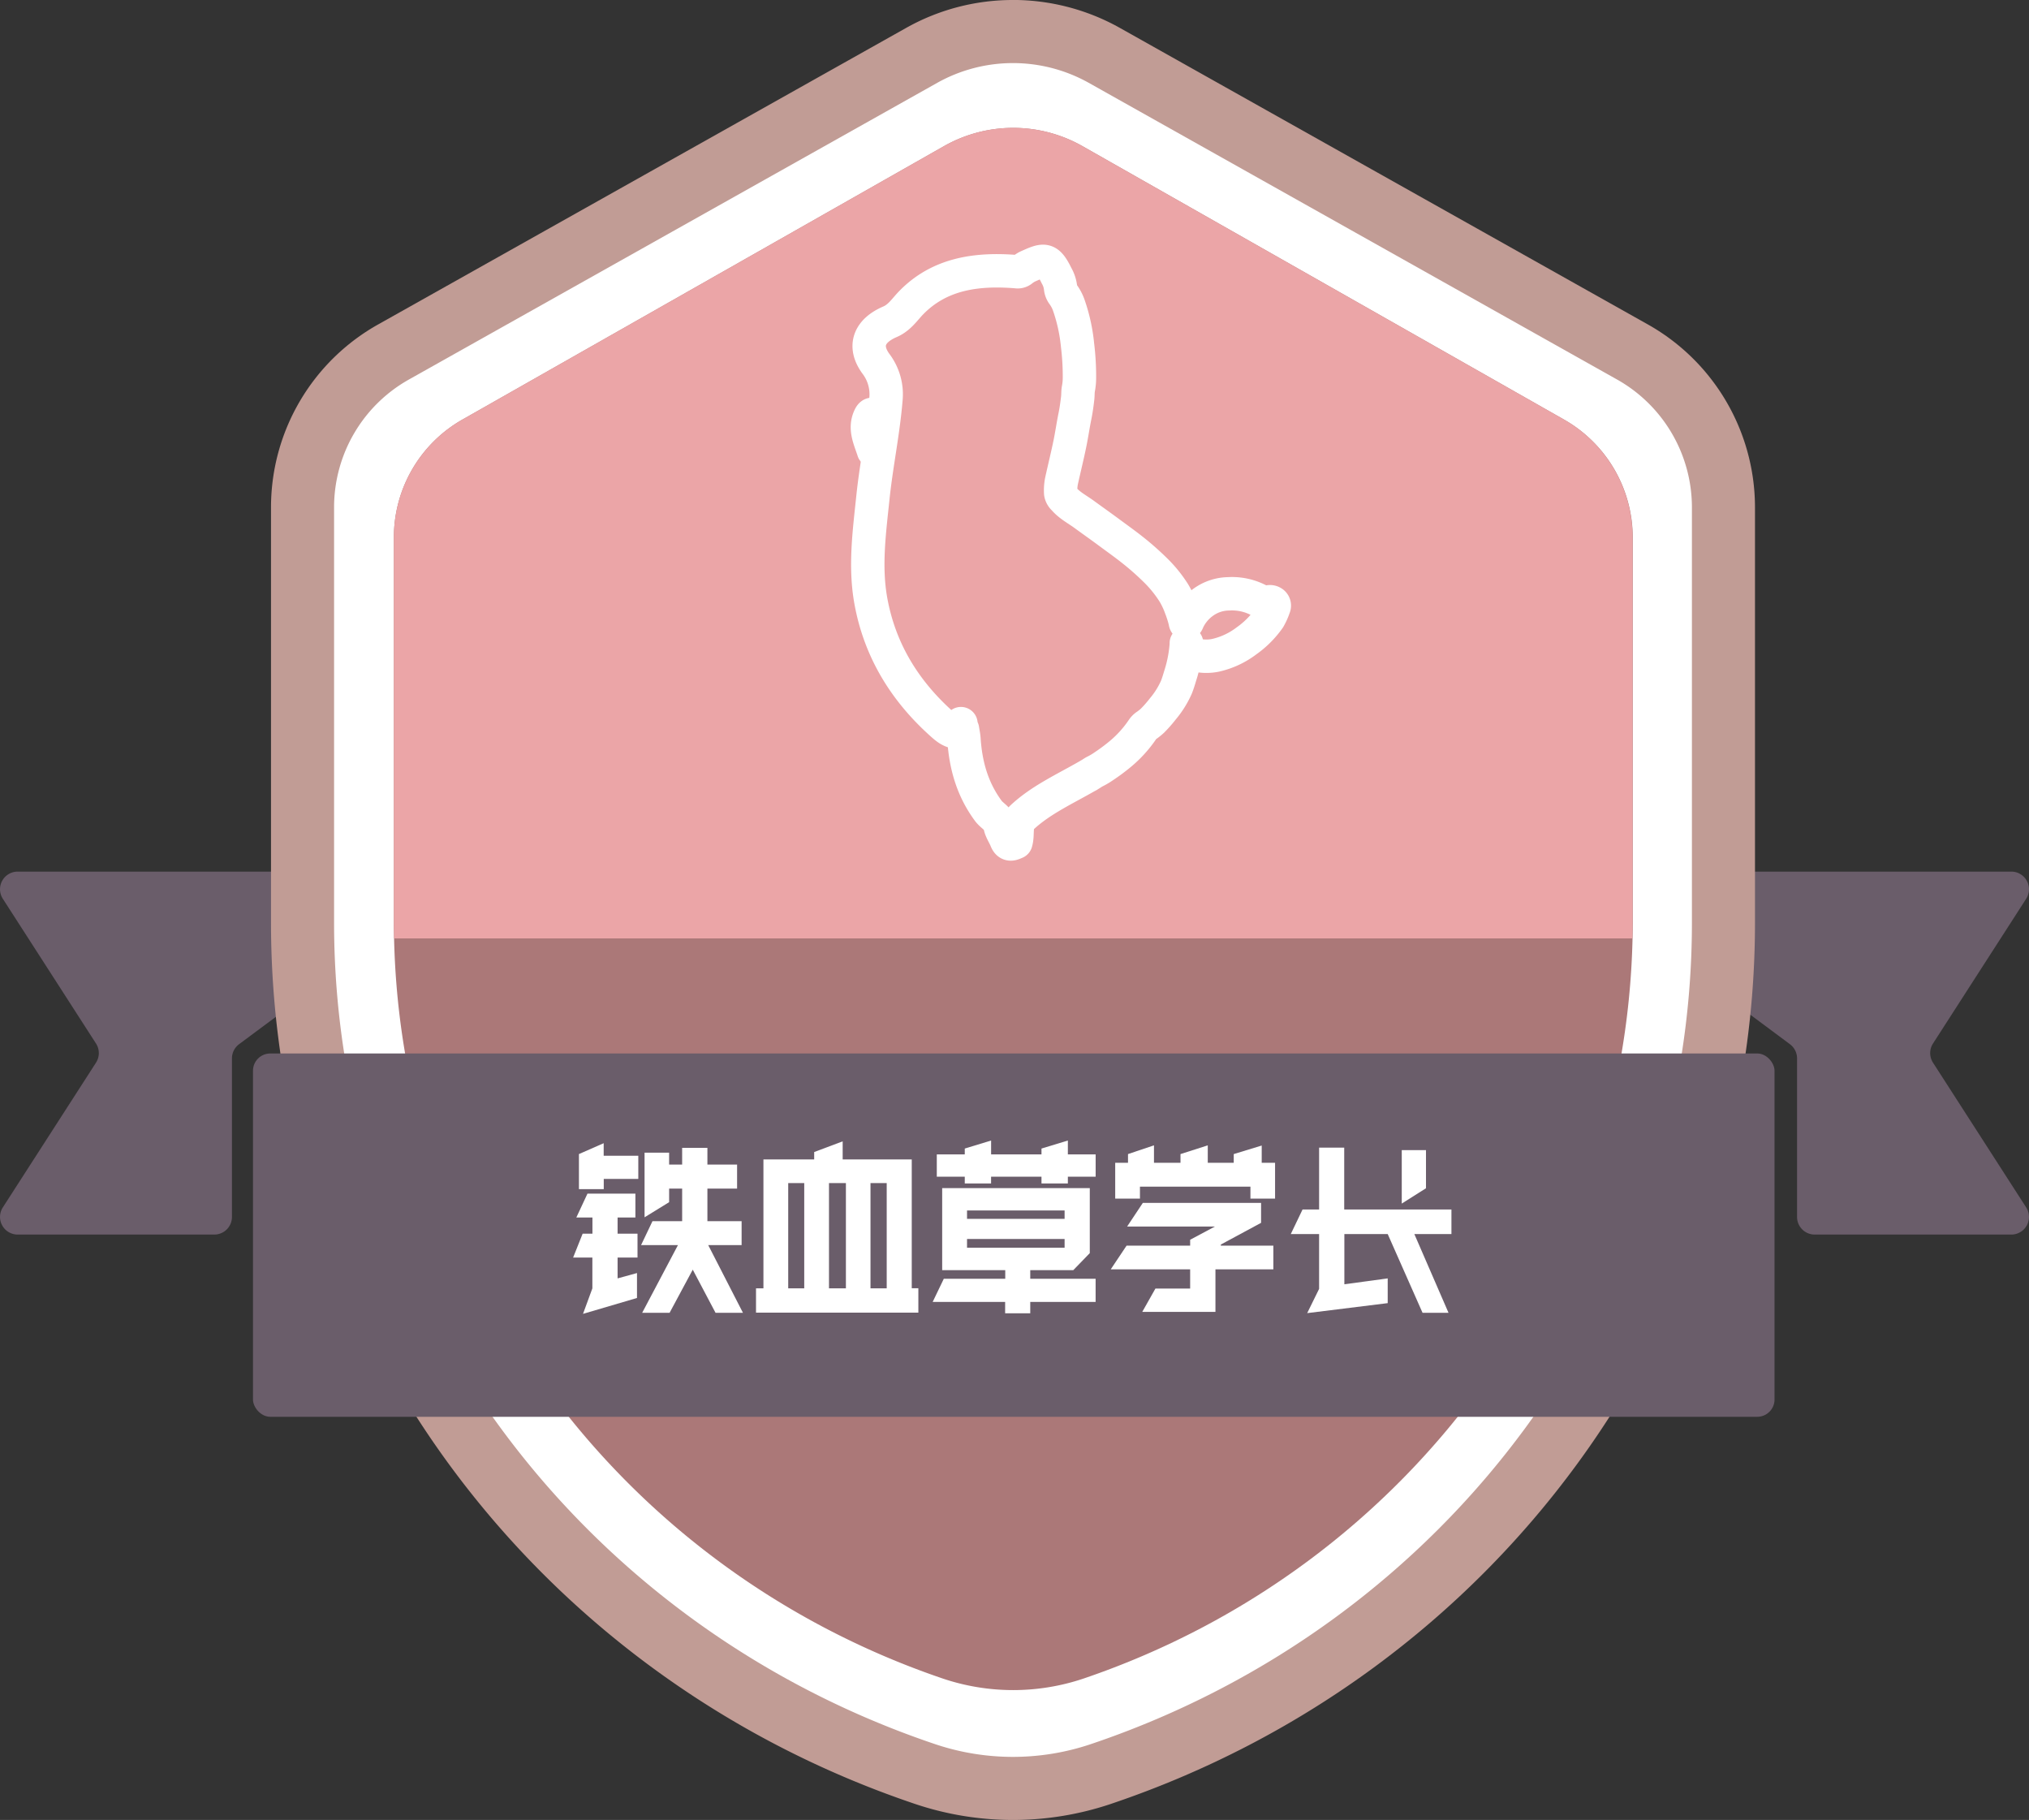 <svg id="图层_1" data-name="图层 1" xmlns="http://www.w3.org/2000/svg" viewBox="0 0 546.91 490.46"><rect x="0" y="0" width="546.91" height="490.46" fill="#333333" stroke="none"/><defs><style>.cls-1{fill:#6a5d6a;}.cls-2{fill:#fff;}.cls-3{fill:#c19c95;}.cls-4{fill:#ab7878;}.cls-5{fill:#eba5a7;}.cls-6,.cls-7{fill:none;stroke:#fff;stroke-linecap:round;stroke-linejoin:round;}.cls-6{stroke-width:9px;}.cls-7{stroke-width:8px;}</style></defs><path class="cls-1" d="M500.19,526.43H384.72a4.75,4.75,0,0,0-4,7.33l25.11,39a4.76,4.76,0,0,1,0,5.15l-25.11,39a4.75,4.75,0,0,0,4,7.33h53a4.75,4.75,0,0,0,4.75-4.75V576.76a4.78,4.78,0,0,1,1.92-3.82l58.43-43.45" transform="translate(-379.95 -291.54)"/><path class="cls-1" d="M806.62,526.43H922.09a4.75,4.75,0,0,1,4,7.33l-25.11,39a4.76,4.76,0,0,0,0,5.15l25.11,39a4.75,4.75,0,0,1-4,7.33h-53a4.75,4.75,0,0,1-4.75-4.75V576.76a4.78,4.78,0,0,0-1.92-3.82L804,529.49" transform="translate(-379.95 -291.54)"/><path class="cls-2" d="M653,773.5a74,74,0,0,1-23.54-3.82c-100.46-33.8-168-126-168-229.45V428a48,48,0,0,1,24.73-41.72l142.23-79.86a50.38,50.38,0,0,1,49.06,0l142.26,79.87A48.05,48.05,0,0,1,844.5,428V540.23c0,103.44-67.5,195.65-168,229.45A74,74,0,0,1,653,773.5Z" transform="translate(-379.95 -291.54)"/><path class="cls-3" d="M653,308.54a41.9,41.9,0,0,1,20.38,5.3L815.62,393.7A39.55,39.55,0,0,1,836,428V540.23C836,640,770.81,729,673.81,761.62a65.84,65.84,0,0,1-41.65,0C535.16,729,470,640,470,540.23V428a39.49,39.49,0,0,1,20.38-34.3l142.24-79.86a41.81,41.81,0,0,1,20.38-5.3m0-17A58.71,58.71,0,0,0,624.31,299L482.06,378.87A56.5,56.5,0,0,0,453,428V540.23c0,107.1,69.82,202.54,173.74,237.5a82.76,82.76,0,0,0,52.48,0C783.17,742.77,853,647.32,853,540.23V428a56.57,56.57,0,0,0-29.06-49.13L681.7,299a59,59,0,0,0-28.7-7.47Z" transform="translate(-379.95 -291.54)"/><path class="cls-4" d="M801.41,404.54,671.65,330.88a37.85,37.85,0,0,0-37.18,0L504.71,404.54a36.5,36.5,0,0,0-18.59,31.64V539.69c0,92,59.44,174.1,147.93,204.19a59.41,59.41,0,0,0,38,0c88.48-30.09,148-112.16,148-204.19V436.18A36.54,36.54,0,0,0,801.41,404.54Z" transform="translate(-379.95 -291.54)"/><path class="cls-5" d="M819.94,544.43q.06-2.35.06-4.74V436.18a36.54,36.54,0,0,0-18.59-31.64L671.65,330.88a37.85,37.85,0,0,0-37.18,0L504.71,404.54a36.5,36.5,0,0,0-18.59,31.64V539.69q0,2.38.06,4.74Z" transform="translate(-379.95 -291.54)"/><rect class="cls-1" x="448.14" y="575.45" width="410.13" height="97.91" rx="4.66" transform="translate(926.46 957.26) rotate(180)"/><path class="cls-2" d="M539.62,638.74v-8.3h-5.19L537,624h2.64v-4.36H535.3l3-6.43h12.92v6.43h-4.8V624h5.37v6.44h-5.37v5.61l5.23-1.44v6.72l-14.55,4.28ZM536,602.55l6.67-2.93V603H552v6.24h-9.31V612H536Zm26.69,24.53h-9.94l3.07-6.44h8v-8.78h-3.51v3.65l-6.62,4.08V602.17h6.62v3.21h3.51v-4.51h6.81v4.51h8v6.48h-8v8.78h9.22v6.44h-9l9.36,18.24h-7.39l-6.14-11.62-6.24,11.62h-7.39Z" transform="translate(-379.95 -291.54)"/><path class="cls-2" d="M583.73,638.74h2V604h13.68v-2l7.68-2.88V604h18.62v34.7h1.78v6.58H583.73Zm13,0V610.37h-4.32v28.37Zm11.23,0V610.37h-4.56v28.37Zm11,0V610.37h-4.37v28.37Z" transform="translate(-379.95 -291.54)"/><path class="cls-2" d="M650.88,642.39H631.35l3-6.24h16.56v-2.31h-17V611.72h39.79v17.52l-4.46,4.6H657.65v2.31h17.62v6.24H657.65v3.07h-6.77ZM640,608.64h-7.54v-6H640v-1.58l7.1-2.16v3.74h13.58v-1.58l7.11-2.16v3.74h7.49v6h-7.49v1.83h-7.11v-1.83H647.09v1.83H640ZM666.91,620v-2.26h-26.3V620Zm0,7.78v-2.35h-26.3v2.35Z" transform="translate(-379.95 -291.54)"/><path class="cls-2" d="M691.39,638.79h9.36v-5.18h-21.4l4.27-6.39h17.13v-1.58l6.68-3.56H683.76L688,615.7h31.87v5.38l-10.85,5.85v.29h14.16v6.39H707.57v11.47H687.84ZM680.55,604.9H684v-2.35l7-2.35v4.7h7.15v-2.35l7.35-2.35v4.7h7v-2.35l7.54-2.3v4.65h3.6v9.65H717v-3.22H687.22v3.22h-6.67Z" transform="translate(-379.95 -291.54)"/><path class="cls-2" d="M754,624.1H742.32v13.54L754,636.05v6.67l-21.7,2.69,3.21-6.53V624.1h-7.63l3.17-6.62h4.46V600.82h6.77v16.66h28.9v6.62h-10l9.21,21.22h-7Zm3.79-22.61h6.53v10.27l-6.53,4.13Z" transform="translate(-379.95 -291.54)"/><path class="cls-6" d="M673,500.7c-6,3.46-12.47,6.38-17.52,11.08-2,1.9-1,4.4-1.7,6.77-.87.37-1.95,1-2.61-.63-.52-1.32-1.43-2.56-1.67-3.9-.32-1.86-2.13-2.59-3.12-3.92-4.37-5.89-6.15-12.44-6.6-19.39-.06-.88-.26-1.75-.39-2.63a3.2,3.2,0,0,1-.42-1.53,6,6,0,0,0,.11.72,3.06,3.06,0,0,1,.09,1.5c-2.5.48-4.09-1-5.56-2.32-10.19-9.17-16.59-20.12-18.92-32.93-1.7-9.35-.41-18.66.56-28,.92-8.8,2.77-17.5,3.5-26.33a13.63,13.63,0,0,0-2.72-9.65c-3.43-4.72-1.83-8.86,3.8-11.28,2.58-1.1,3.92-3.27,5.67-5.08,7.63-7.87,17.61-9.31,28.45-8.43a1.78,1.78,0,0,0,1.33-.29,10.32,10.32,0,0,1,1.58-1.05c4.49-2,5.48-2.5,7.88,2.42a8.46,8.46,0,0,1,1.1,3.46,3.54,3.54,0,0,0,.66,1.58,11.2,11.2,0,0,1,1.5,2.81,46.12,46.12,0,0,1,2.4,10.9,68.82,68.82,0,0,1,.51,8.72,15.88,15.88,0,0,1-.28,3c-.16.83-.09,1.66-.19,2.49-.19,1.64-.41,3.27-.74,4.89-.48,2.34-.82,4.71-1.29,7.06-.7,3.47-1.56,6.91-2.32,10.36a12.91,12.91,0,0,0-.23,3.39,2.67,2.67,0,0,0,.87,1.48c1.5,1.77,3.64,2.86,5.51,4.23,2.26,1.65,4.55,3.26,6.8,4.93,2.05,1.52,4.14,3,6.13,4.58a73.94,73.94,0,0,1,6,5.27,34,34,0,0,1,5.19,6.35,22.37,22.37,0,0,1,1.88,4,28.79,28.79,0,0,1,1.2,3.83.67.67,0,0,0,.19.47,1.56,1.56,0,0,0,.47-.73,12.78,12.78,0,0,1,4-4.93,11.92,11.92,0,0,1,7-2.4,15.56,15.56,0,0,1,9,2.22,1.49,1.49,0,0,0,1.33.13l.23-.08a1.32,1.32,0,0,1,1.37.1,1,1,0,0,1,.31,1.25,16.8,16.8,0,0,1-1.35,3,25.09,25.09,0,0,1-6.06,6.06,21.66,21.66,0,0,1-8.35,3.89,12.32,12.32,0,0,1-5.2-.06c-.65-.13-1.29-.36-2-.49-.48-.1-.72-.35-.71-.8,0-.64.07-1.28.13-1.92,0-.07-.14,0-.06,0s0,0,0,0a35.65,35.65,0,0,1-1.65,8.71c-.33,1.09-.65,2.19-1.09,3.26a24.48,24.48,0,0,1-3.64,5.77,33.61,33.61,0,0,1-2.74,3.12,13.87,13.87,0,0,1-1.75,1.39,3.65,3.65,0,0,0-.91.93,31.61,31.61,0,0,1-6.13,6.76,50.75,50.75,0,0,1-4.34,3.22,19.13,19.13,0,0,1-2.41,1.43c-.52.25-1,.65-1.51.9A1.81,1.81,0,0,1,673,500.7Z" transform="translate(-379.95 -291.54)"/><path class="cls-7" d="M617.73,406c-.38,2.31-.74,4.63-1.18,6.93,0,.25-.58.48-.94.6a.75.75,0,0,1-.66-.28c-1-3.15-2.64-6.23-1-9.61.72-1.5,1.64-.92,2.44-.19A3.7,3.7,0,0,1,617.73,406Z" transform="translate(-379.95 -291.54)"/></svg>